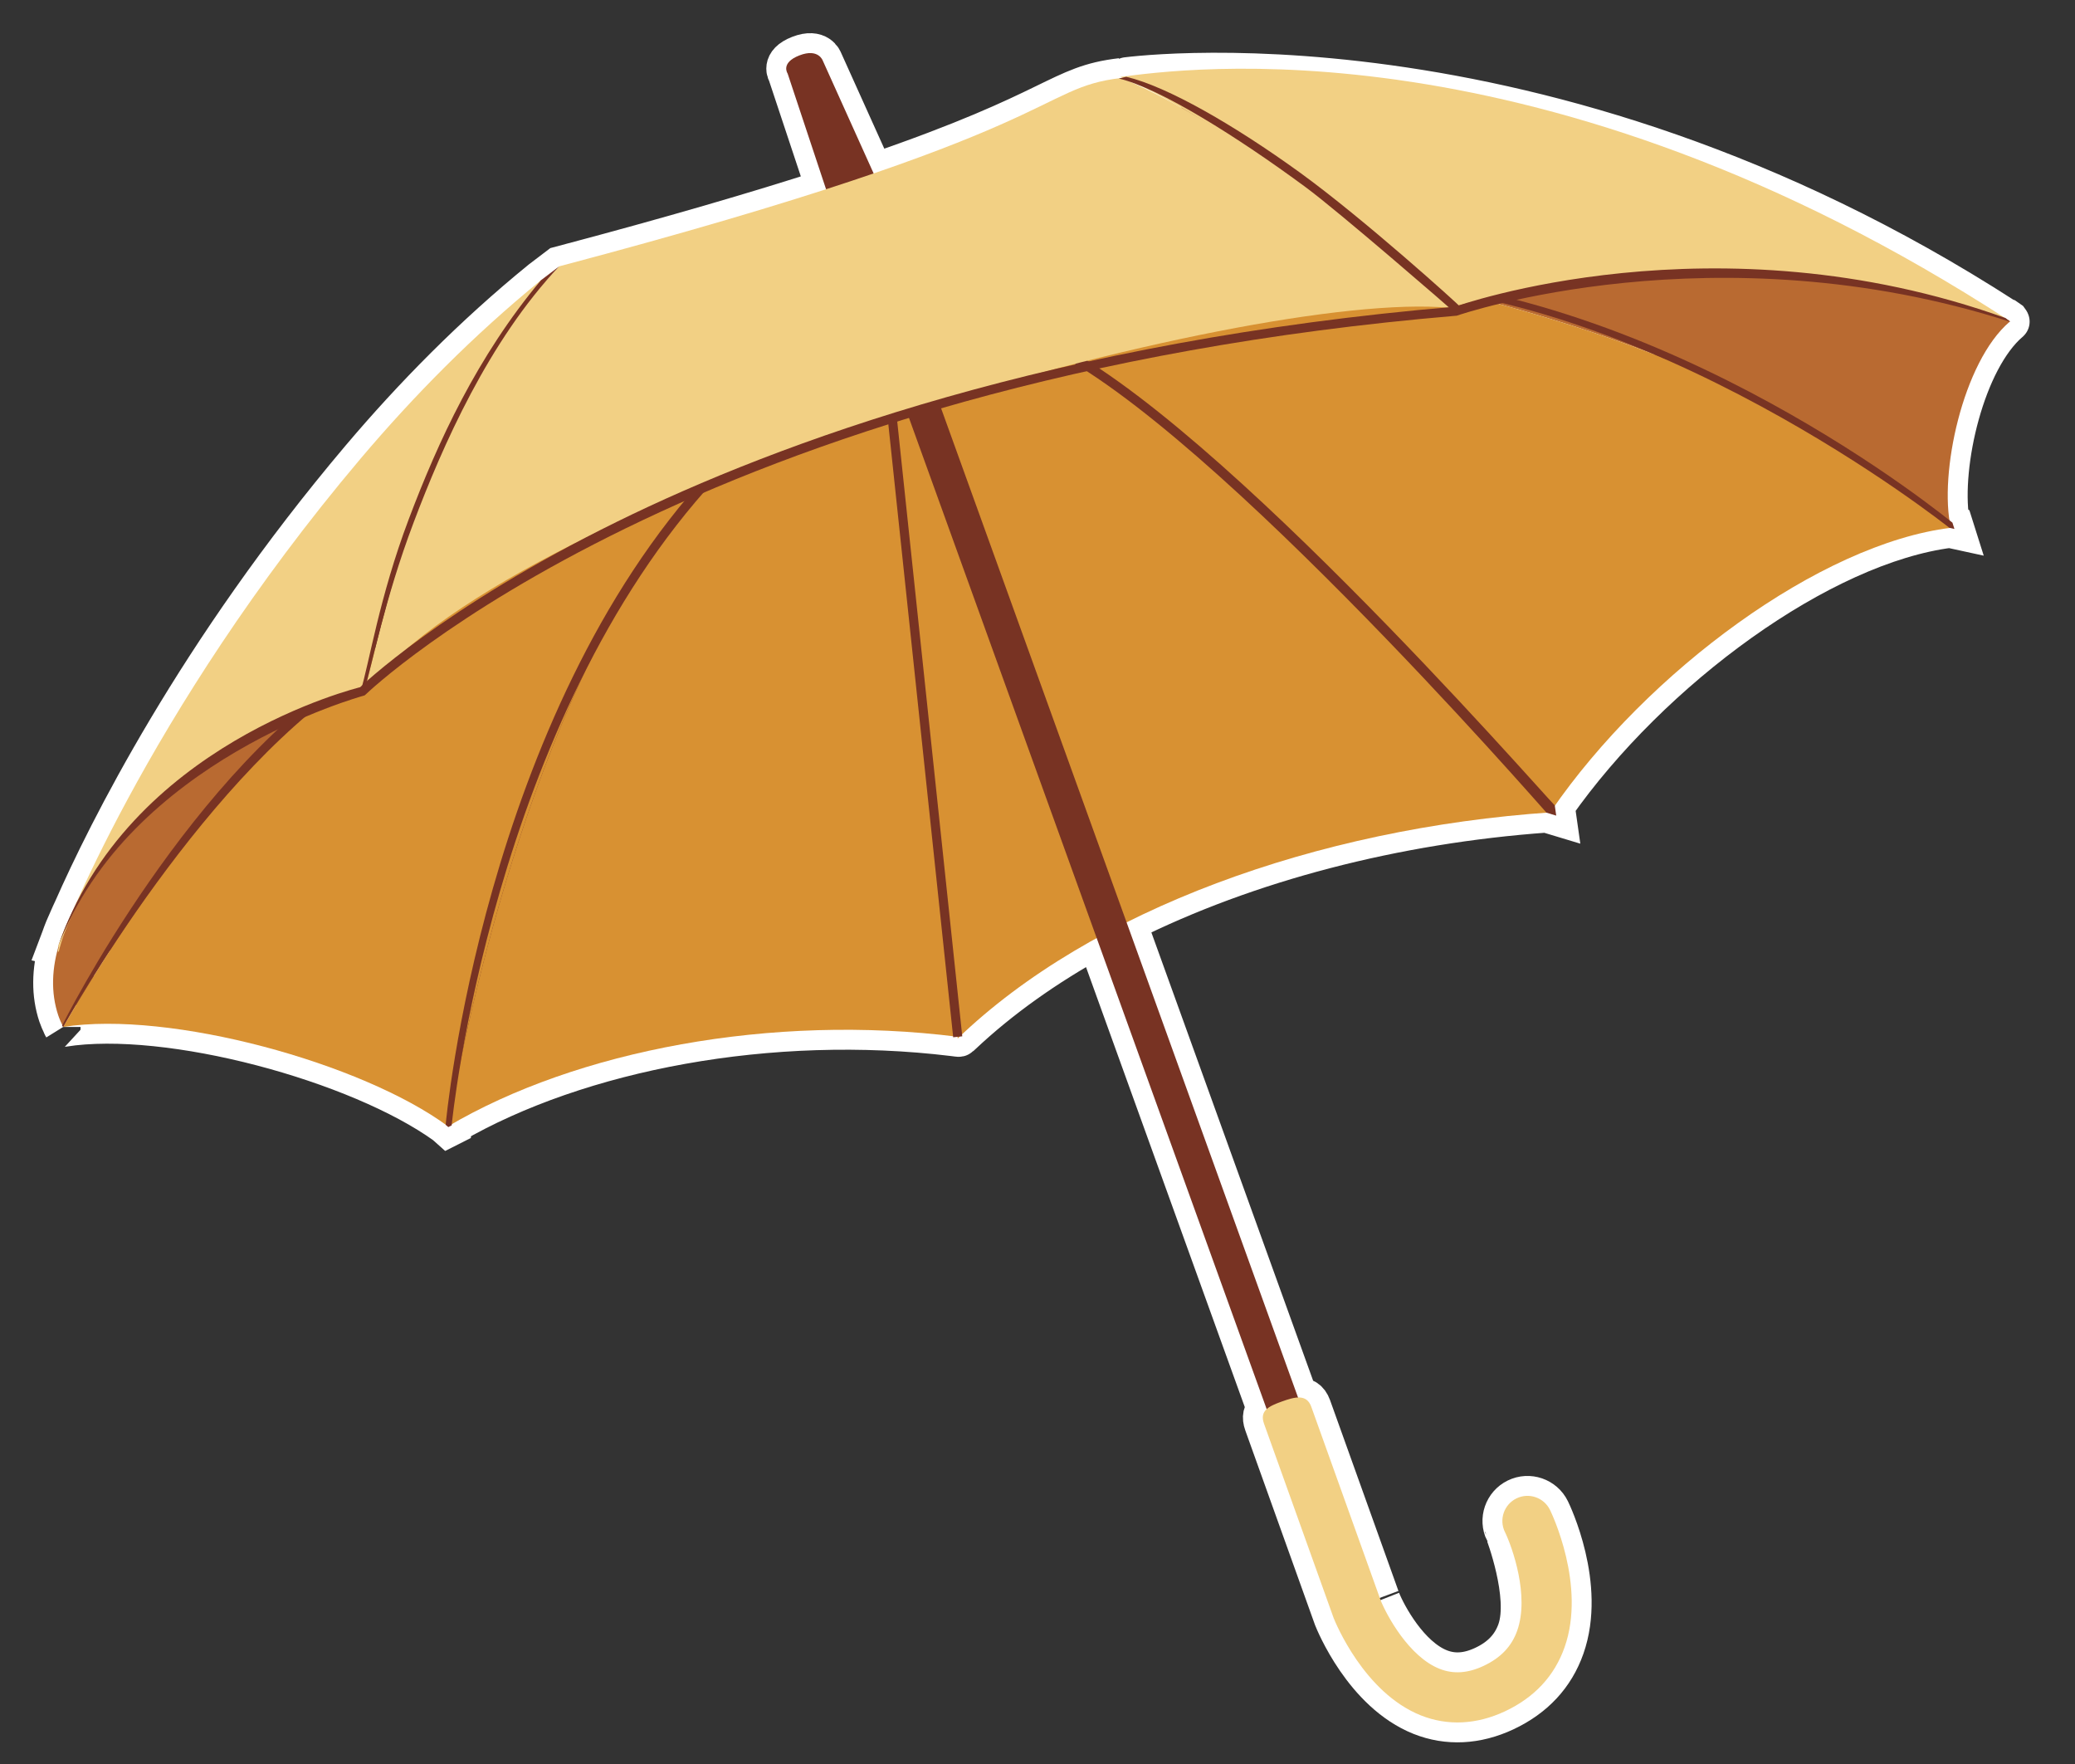<?xml version="1.0" encoding="utf-8"?>
<!-- Generator: Adobe Illustrator 17.0.0, SVG Export Plug-In . SVG Version: 6.00 Build 0)  -->
<!DOCTYPE svg PUBLIC "-//W3C//DTD SVG 1.1 Basic//EN" "http://www.w3.org/Graphics/SVG/1.1/DTD/svg11-basic.dtd">
<svg version="1.1" baseProfile="basic" id="Слой_1"
	 xmlns="http://www.w3.org/2000/svg" xmlns:xlink="http://www.w3.org/1999/xlink" x="0px" y="0px" width="312.833px"
	 height="265.917px" viewBox="0 0 312.833 265.917" xml:space="preserve">
<rect x="0" y="0" width="312.833" height="265.917" fill="#333333" stroke="none"/>
<path fill="#783323" stroke="#FFFFFF" stroke-width="6" stroke-miterlimit="10" d="M302.908,48.336
	c-0.085-0.055-0.551-0.396-0.551-0.396c-0.048-0.017-0.096-0.032-0.145-0.049C232.001,2.583,169.081,11.684,169.177,11.722
	l-0.144,0.034c-9.451,1.103-9.305,4.789-37.32,14.388l-7.661-16.989c0,0-0.646-1.927-3.536-0.802
	c-2.894,1.123-1.771,2.733-1.771,2.733l5.795,17.441c-10.082,3.254-23.118,7.094-40.231,11.621L81.56,42.24
	c-10.189,8.292-19.235,17.489-27.197,26.895c-24.834,29.368-38.254,56.52-43.273,67.88c-0.248,0.516-0.48,1.047-0.714,1.577
	c-0.212,0.453-0.407,0.902-0.591,1.348c-0.017,0.042-0.036,0.082-0.053,0.125c-0.181,0.445-0.345,0.887-0.497,1.326
	c-0.322,0.801-0.488,1.245-0.488,1.245c0.012,0.003,0.015,0.011,0.026,0.015c-0.024,0.071-0.053,0.138-0.078,0.209
	c0.026-0.07,0.058-0.135,0.085-0.205c0.017,0.008,0.035,0.015,0.046,0.027c-1.064,3.699-1.105,7.183-0.041,10.385
	c0.167,0.499,0.386,0.98,0.616,1.456c-0.018,0.037,0.131,0.277,0.131,0.277c0,0.001,0.001,0.001,0.001,0.002
	c0,0,0-0.001,0.001-0.001c15.927-2.507,44.561,5.287,57.66,14.737c0,0.001,0,0.005,0,0.006l0.395,0.353l0.509-0.257
	c0.001-0.016,0.008-0.082,0.017-0.177c19.197-11.118,48.046-16.593,75.575-13.258l0.672,0.085c0,0,0.23,0.06,0.33-0.035l0.354-0.329
	c5.766-5.423,12.623-10.283,20.298-14.516l25.627,71.009c-0.556,0.51-0.767,1.179-0.4,2.195l10.491,29.277
	c0.224,0.564,4.534,11.264,13.17,14.695c4.016,1.598,8.39,1.383,12.655-0.616c4.447-2.084,7.474-5.337,8.998-9.667
	c3.28-9.313-1.973-20.235-2.198-20.693c-0.917-1.88-3.185-2.655-5.061-1.738c-1.879,0.921-2.655,3.188-1.738,5.065
	c0-0.004,3.708,9.644,1.851,14.876c-0.837,2.363-2.492,4.101-5.064,5.304c-2.383,1.12-4.555,1.263-6.632,0.445
	c-4.632-1.828-7.997-8.093-8.899-10.347c0.046,0.119-10.448-29.155-10.448-29.155c-0.391-1.088-1.106-1.429-1.999-1.4
	l-25.847-71.622c18.241-9.122,40.458-14.893,63.31-16.533l0.001,0.001l1.462,0.441l-0.211-1.485
	c14.514-20.657,40.148-39.435,59.557-41.88l0.686,0.149l-0.299-0.947c-0.029-0.021-0.185-0.146-0.447-0.354
	c-1.285-8.416,2.302-24.174,9.082-29.94c0.002-0.002,0-0.004,0.002-0.006C303.024,48.496,302.908,48.336,302.908,48.336z
	 M178.081,16.22c-2.528-1.417-5.012-2.695-7.398-3.77c0.379,0.135,0.771,0.283,1.176,0.447
	C173.793,13.816,175.888,14.944,178.081,16.22z M14.152,147.1c0.735-1.181,1.518-2.419,2.353-3.714
	c0.007-0.01,0.013-0.02,0.019-0.03C15.682,144.663,14.893,145.911,14.152,147.1z M225.939,45.821L225.939,45.821
	c6.813,1.846,14.93,4.343,23.436,7.601c0.003,0.001,0.007,0.003,0.01,0.004C240.875,50.166,232.754,47.667,225.939,45.821z"/>
<path fill="#EB7272" d="M1602.97,686.224c0.358-0.247,0.715-0.495,1.073-0.742c0.084,0.127,0.169,0.254,0.253,0.381
	c-0.434,0.129-0.868,0.259-1.302,0.388C1602.994,686.25,1602.97,686.224,1602.97,686.224z"/>
<path fill="#EB7272" d="M1570.006,1049.175c0.243,0.36,0.489,0.718,0.714,1.089c0.004,0.007-0.235,0.163-0.361,0.249
	c-0.133-0.432-0.267-0.865-0.401-1.297C1569.957,1049.216,1570.006,1049.175,1570.006,1049.175z"/>
<g id="__x0023_Layer_x0020_1">
	<g id="_439189144">
		<path fill="#D89132" d="M134.498,62.298c-6.071,2.104-11.99,4.286-17.772,6.535c-3.963,1.544-7.87,3.111-11.68,4.711
			c-24.221,29.686-34.557,79.26-37.501,96.245c19.354-11.433,48.834-17.05,76.843-13.502L134.498,62.298z"/>
		<path fill="#B96A31" d="M50.679,101.36c-31.044,19.244-46.443,38.015-41.894,51.708c0.199,0.596,0.469,1.17,0.747,1.735
			C15.43,144.548,30.602,120.068,50.679,101.36z"/>
		<path fill="#D89132" d="M76.115,86.946c-9.25,4.73-17.786,9.564-25.436,14.414c-20.076,18.708-35.249,43.189-41.147,53.442
			c16.067-2.53,45.078,5.424,58.013,14.987c2.944-16.985,13.28-66.558,37.501-96.245C94.787,77.848,85.115,82.346,76.115,86.946z"/>
		<path fill="#B96A31" d="M302.99,48.492c0.994-0.845-42.658-14.043-91.37-6.11c13.997,2.893,57.382,13.454,82.495,37.18
			C292.292,71.509,295.894,54.526,302.99,48.492z"/>
		<path fill="#D89132" d="M161.549,53.409c-3.782,1.115-11.898,4.136-15.734,5.366c-1.649,0.53-3.298,1.054-4.955,1.606
			c-2.141,0.71-4.256,1.438-6.363,2.169l9.89,93.989c20.122-19.353,54.096-31.686,89.502-34.089
			C220.004,108.18,185.065,67.025,161.549,53.409z"/>
		<path fill="#D89132" d="M211.619,42.382c-11.38,1.85-23.426,4.371-35.916,7.543c-6.063,1.536-8.91,1.138-15.155,2.988
			c23.519,13.615,59.455,55.015,73.342,69.286c14.452-20.997,40.567-40.24,60.224-42.637
			C269.001,55.836,225.616,45.275,211.619,42.382z"/>
		<path fill="#783323" d="M67.587,169.898l0.509-0.257c0.048-0.619,6.083-61.022,39.88-97.523l-1.009-0.934
			c-34.126,36.857-39.726,97.731-39.775,98.361L67.587,169.898z"/>
		<polygon fill="#783323" points="145.075,156.216 134.957,60.584 133.587,60.73 143.705,156.36 		"/>
		<path fill="#783323" d="M234.621,122.948l-0.218-1.537c-2.502-2.529-54.681-62.364-78.601-71.249l-0.476,1.289
			c23.636,8.778,77.223,70.438,77.833,71.056L234.621,122.948z"/>
		<path fill="#783323" d="M294.654,79.733l-0.299-0.947c-0.551-0.393-42.792-35.326-90.016-37.37l0.052,1.373
			c43.651,0.305,88.973,36.391,89.519,36.782L294.654,79.733z"/>
		<path fill="#783323" d="M9.532,154.802c0.197-0.449,22.026-39.55,45.987-53.66l-0.545-1.258
			c-25.938,15.473-45.418,54.279-45.62,54.735L9.532,154.802z"/>
		<path fill="#783323" d="M136.873,62.527l55.137,152.777c0.471,1.311,1.918,1.992,3.227,1.517c1.314-0.474,1.991-1.917,1.517-3.226
			L141.619,60.814c-0.474-1.312-1.919-1.989-3.231-1.517C137.079,59.77,136.401,61.215,136.873,62.527z"/>
		<path fill="#F2D084" d="M190.569,214.615l10.491,29.277c0.224,0.564,4.534,11.264,13.17,14.695
			c4.016,1.598,8.39,1.383,12.655-0.616c4.447-2.084,7.474-5.337,8.998-9.667c3.28-9.313-1.973-20.235-2.198-20.693
			c-0.917-1.88-3.185-2.655-5.061-1.738c-1.879,0.921-2.655,3.188-1.738,5.065c0-0.004,0-0.004,0-0.01
			c1.142,2.367,3.708,9.654,1.851,14.886c-0.837,2.363-2.492,4.101-5.064,5.304c-2.383,1.12-4.555,1.263-6.632,0.445
			c-4.632-1.828-7.997-8.093-8.899-10.347c0.046,0.119-10.448-29.155-10.448-29.155c-0.707-1.969-2.477-1.5-4.439-0.795
			C191.284,211.972,189.86,212.652,190.569,214.615z"/>
		<path fill="#783323" d="M128.785,41.305l-10.04-30.219c0,0-1.123-1.61,1.771-2.733c2.89-1.125,3.536,0.802,3.536,0.802
			l13.409,29.738L128.785,41.305z"/>
		<path fill="#F2D084" d="M81.56,42.24c-10.189,8.292-19.235,17.489-27.197,26.895c-32.688,38.656-45.616,73.501-45.616,73.501
			c0.37,0.078-0.288,0.777,0.106,0.841c3.371-14.164,22.43-32.112,45.791-39.27c2.59-8.455,7.478-39.365,28.912-62.017
			C82.301,42.24,81.56,42.24,81.56,42.24z"/>
		<path fill="#F2D084" d="M168.884,11.601c16.011,6.224,48.156,32.471,49.566,34.797c48.983-12.923,84.458,1.938,84.458,1.938
			C232.358,2.524,177.894,10.432,168.884,11.601z"/>
		<path fill="#F2D084" d="M169.083,11.75c-13.176,1.519-7.691,8.009-84.774,28.398c-21.435,22.655-26.873,55.751-29.461,64.208
			c24.451-30.642,133.434-60.79,163.602-57.958C217.04,44.072,189.02,20.115,169.083,11.75z"/>
		<path fill="#783323" d="M220.17,46.269c-0.163-0.258-14.452-13.204-24.241-20.293c-9.807-7.084-19.878-12.913-26.127-14.402
			l-1.123,0.266c6.146,1.426,17.917,8.819,28.126,16.35c5.116,3.766,21.96,18.406,21.973,18.438L220.17,46.269z"/>
		<path fill="#783323" d="M54.848,104.356c1.311-4.294,3.106-13.92,7.486-25.526c4.374-11.595,11.341-27.449,21.975-38.682
			L81.56,42.24c-9.591,11.432-15.528,24.341-19.943,36.043c-4.417,11.692-5.955,21.675-7.23,25.838L54.848,104.356z"/>
		<path fill="#783323" d="M302.357,47.94c-43.712-15.71-82.688-1.819-83.098-1.676l0.163-0.035
			c-60.333,5.098-102.028,20.438-126.385,32.408c-26.43,12.991-38.751,24.961-38.874,25.08l0.286-0.169
			c-0.362,0.106-35.338,8.528-45.754,39.312c10.722-28.343,45.788-37.888,46.146-37.994l0.044-0.013l0.042-0.017l0.108-0.054
			l0.091-0.088c0.483-0.471,49.45-47.385,164.415-57.098l0.083-0.006l0.084-0.028c0.408-0.143,38.972-13.316,83.38,0.953
			L302.357,47.94z"/>
	</g>
</g>
</svg>
